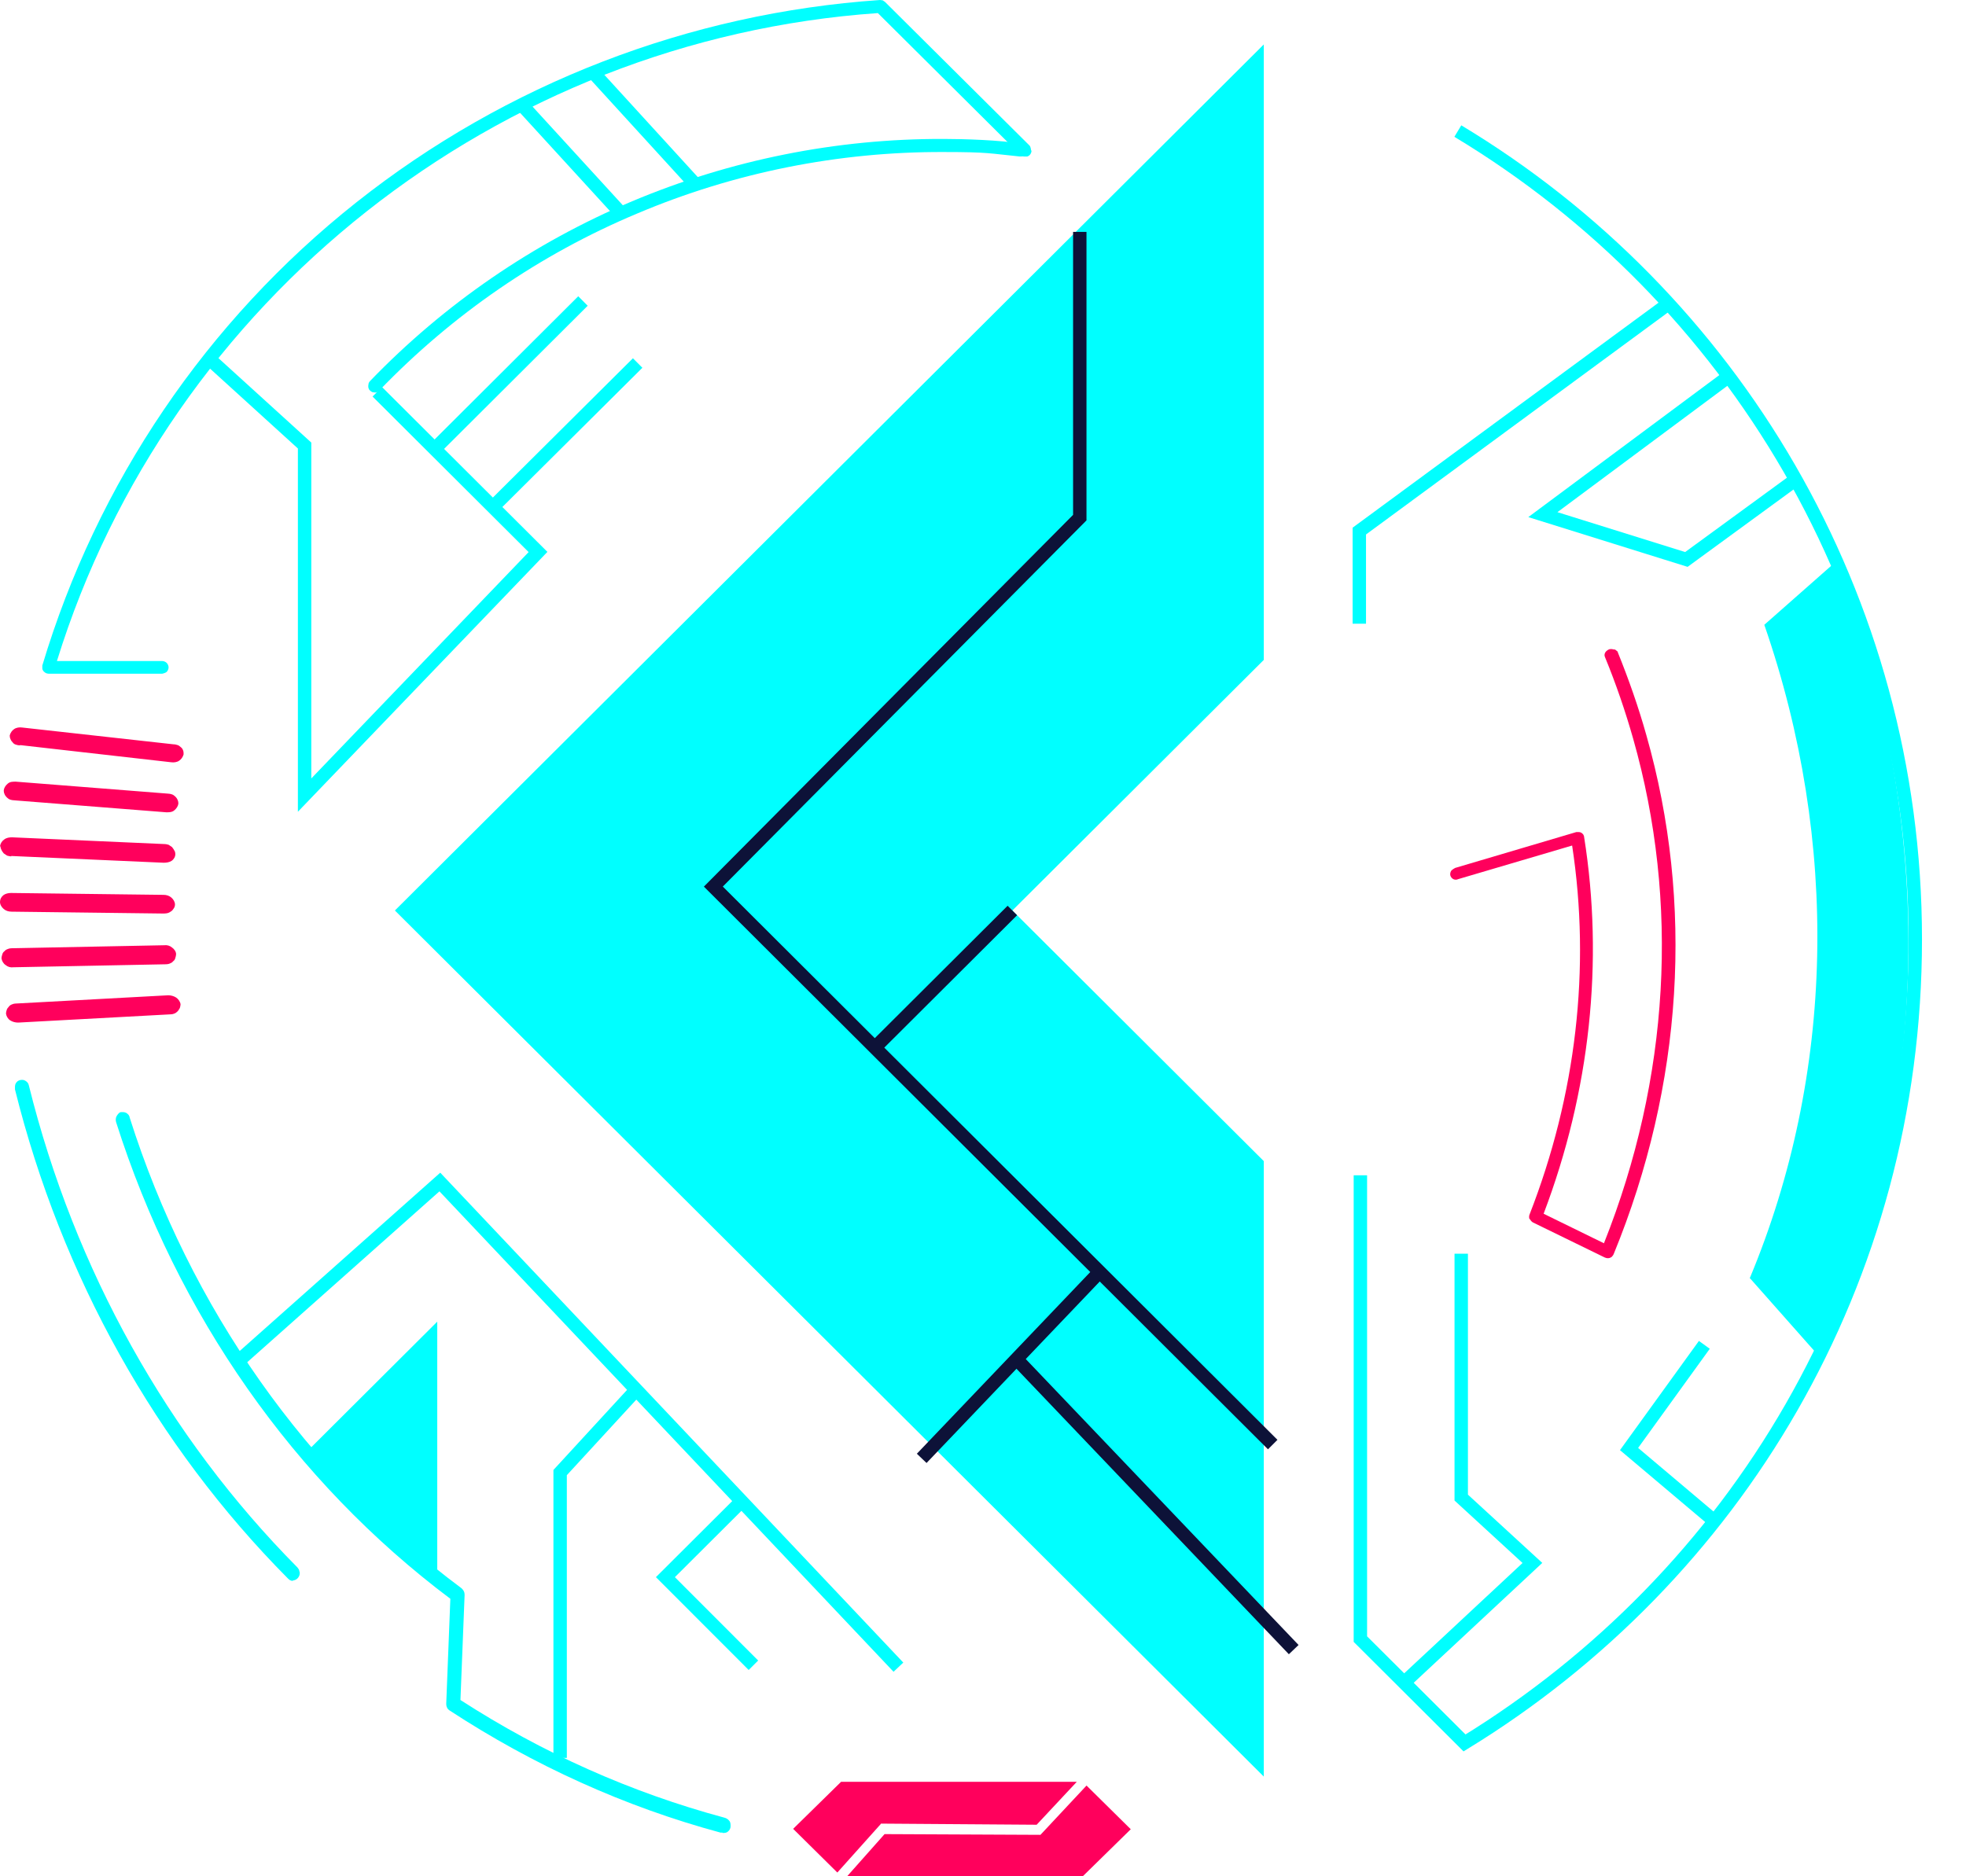 <svg width="44" height="42" viewBox="0 0 44 42" fill="none"
    xmlns="http://www.w3.org/2000/svg">
    <path d="M6.557 35.379C6.557 35.379 6.616 35.371 6.641 35.346C6.666 35.329 6.683 35.304 6.699 35.27C6.708 35.237 6.716 35.203 6.699 35.17C6.699 35.137 6.674 35.112 6.657 35.087C3.748 32.152 1.668 28.415 0.645 24.294C0.637 24.252 0.612 24.219 0.57 24.194C0.536 24.169 0.486 24.169 0.452 24.177C0.436 24.177 0.41 24.194 0.394 24.202C0.377 24.219 0.36 24.235 0.352 24.252C0.343 24.269 0.335 24.294 0.335 24.319C0.335 24.344 0.335 24.361 0.335 24.386C1.375 28.566 3.488 32.353 6.439 35.329C6.456 35.346 6.473 35.362 6.49 35.371C6.507 35.379 6.532 35.388 6.548 35.388L6.557 35.379Z" fill="#00FFFF"/>
    <path d="M39.159 28.616C41.063 24.06 41.172 18.852 39.486 13.986L41.088 12.573C42.22 15.482 42.773 18.559 42.706 21.61C42.639 24.662 41.952 27.629 40.685 30.33L39.168 28.616H39.159Z" fill="#00FFFF"/>
    <path d="M16.175 41.03C16.217 41.03 16.259 41.03 16.293 40.997C16.326 40.971 16.351 40.93 16.351 40.88C16.351 40.838 16.351 40.788 16.318 40.754C16.293 40.721 16.25 40.696 16.209 40.687C14.129 40.127 12.142 39.241 10.305 38.054L10.398 35.705C10.398 35.705 10.398 35.646 10.381 35.621C10.372 35.596 10.347 35.571 10.331 35.554C6.859 32.971 4.251 29.276 2.901 25.012C2.901 24.988 2.884 24.971 2.876 24.954C2.859 24.937 2.842 24.921 2.826 24.912C2.809 24.904 2.784 24.895 2.767 24.895C2.75 24.895 2.725 24.895 2.708 24.895C2.683 24.895 2.666 24.912 2.65 24.929C2.633 24.946 2.624 24.962 2.608 24.988C2.599 25.004 2.591 25.029 2.591 25.054C2.591 25.079 2.591 25.096 2.599 25.121C3.966 29.427 6.582 33.163 10.079 35.788L9.987 38.138C9.987 38.138 9.987 38.196 10.004 38.221C10.012 38.246 10.037 38.271 10.062 38.288C11.941 39.517 13.986 40.445 16.125 41.022C16.142 41.022 16.15 41.022 16.167 41.022L16.175 41.03Z" fill="#00FFFF"/>
    <path d="M23.286 41.072L24.317 39.969L25.307 40.947L24.233 42H18.959L19.797 41.056L23.277 41.072H23.286Z" fill="#FF005C"/>
    <path d="M19.713 40.829L18.74 41.916L17.751 40.938L18.824 39.885H24.099L23.201 40.846L19.713 40.821V40.829Z" fill="#FF005C"/>
    <path d="M23.076 3.361C23.076 3.361 23.068 3.285 23.043 3.26L19.806 0.042C19.806 0.042 19.772 0.017 19.756 0.008C19.739 0.008 19.714 0 19.697 0C15.42 0.293 11.328 1.873 7.974 4.531C4.62 7.189 2.172 10.809 0.947 14.897C0.947 14.922 0.947 14.939 0.947 14.964C0.947 14.989 0.964 15.006 0.972 15.023C0.989 15.039 1.006 15.056 1.023 15.065C1.04 15.073 1.065 15.081 1.09 15.081H3.631C3.631 15.081 3.706 15.065 3.731 15.039C3.756 15.014 3.773 14.973 3.773 14.939C3.773 14.906 3.756 14.864 3.731 14.839C3.706 14.814 3.664 14.797 3.631 14.797H1.274C3.782 6.696 11.136 0.886 19.647 0.293L22.833 3.461C22.833 3.461 22.875 3.494 22.909 3.503C22.934 3.503 22.967 3.503 22.992 3.503C23.017 3.494 23.043 3.478 23.059 3.453C23.076 3.428 23.085 3.402 23.085 3.377L23.076 3.361Z" fill="#00FFFF"/>
    <path d="M22.95 3.269C22.95 3.269 22.9 3.227 22.866 3.219C22.405 3.135 21.567 3.11 21.122 3.11C18.724 3.102 16.351 3.578 14.146 4.506C11.94 5.434 9.944 6.805 8.284 8.527C8.267 8.544 8.259 8.561 8.251 8.577C8.251 8.594 8.242 8.611 8.242 8.636C8.242 8.661 8.242 8.678 8.251 8.694C8.251 8.711 8.267 8.728 8.284 8.745C8.301 8.761 8.318 8.77 8.334 8.778C8.351 8.778 8.368 8.786 8.393 8.786C8.41 8.786 8.435 8.786 8.452 8.77C8.469 8.77 8.485 8.753 8.494 8.736C10.129 7.039 12.083 5.693 14.255 4.782C16.426 3.862 18.766 3.394 21.122 3.403C22.137 3.403 22.145 3.436 22.824 3.503C22.858 3.503 22.9 3.503 22.933 3.478C22.967 3.453 22.984 3.419 22.992 3.386V3.361C22.992 3.361 22.975 3.294 22.959 3.269H22.95Z" fill="#00FFFF"/>
    <path d="M34.237 27.287C34.237 27.287 34.271 27.345 34.304 27.362L35.914 28.148C35.914 28.148 35.956 28.164 35.973 28.164C35.99 28.164 36.015 28.164 36.032 28.156C36.048 28.148 36.073 28.139 36.082 28.122C36.099 28.106 36.107 28.089 36.115 28.072C37.667 24.285 37.918 20.222 36.845 16.452C36.669 15.825 36.451 15.206 36.208 14.604C36.208 14.588 36.191 14.571 36.174 14.563C36.157 14.546 36.149 14.538 36.124 14.538C36.099 14.538 36.09 14.529 36.065 14.529C36.048 14.529 36.023 14.529 36.006 14.538C35.973 14.554 35.939 14.579 35.922 14.613C35.906 14.646 35.906 14.68 35.922 14.713C36.166 15.307 36.375 15.917 36.551 16.536C37.591 20.197 37.365 24.143 35.897 27.83L34.547 27.169C35.587 24.427 35.897 21.526 35.453 18.734C35.453 18.718 35.444 18.701 35.436 18.684C35.428 18.667 35.411 18.659 35.394 18.642C35.377 18.634 35.361 18.626 35.336 18.626C35.319 18.626 35.294 18.626 35.277 18.626L32.568 19.428C32.568 19.428 32.501 19.462 32.476 19.495C32.459 19.529 32.451 19.562 32.459 19.595C32.468 19.629 32.493 19.662 32.526 19.679C32.56 19.696 32.602 19.696 32.635 19.679L35.185 18.927C35.604 21.669 35.277 24.511 34.229 27.195C34.22 27.228 34.22 27.253 34.229 27.287H34.237Z" fill="#FF005C"/>
    <path d="M0.444 16.678L3.832 17.063C3.891 17.071 3.958 17.063 4.008 17.029C4.058 16.996 4.092 16.946 4.109 16.887C4.109 16.854 4.109 16.829 4.1 16.804C4.092 16.779 4.075 16.745 4.05 16.728C4.025 16.712 4.008 16.686 3.974 16.678C3.949 16.67 3.916 16.661 3.882 16.661L0.494 16.285C0.436 16.277 0.369 16.285 0.318 16.319C0.268 16.352 0.235 16.402 0.218 16.461C0.218 16.461 0.218 16.519 0.235 16.544C0.243 16.57 0.26 16.595 0.285 16.62C0.302 16.645 0.327 16.661 0.36 16.67C0.385 16.678 0.419 16.686 0.453 16.686L0.444 16.678Z" fill="#FF005C"/>
    <path d="M0.319 17.915L3.723 18.183C3.782 18.183 3.849 18.183 3.899 18.141C3.95 18.099 3.983 18.049 3.992 17.991C3.992 17.991 3.992 17.932 3.975 17.907C3.966 17.882 3.95 17.857 3.924 17.832C3.899 17.807 3.874 17.79 3.849 17.782C3.824 17.773 3.79 17.765 3.757 17.765L0.352 17.497C0.285 17.497 0.227 17.497 0.176 17.539C0.126 17.581 0.092 17.631 0.084 17.69C0.084 17.69 0.084 17.748 0.101 17.773C0.109 17.798 0.126 17.823 0.151 17.848C0.176 17.873 0.201 17.89 0.227 17.899C0.252 17.907 0.285 17.915 0.319 17.915Z" fill="#FF005C"/>
    <path d="M0.252 19.161L3.664 19.312C3.723 19.312 3.79 19.303 3.84 19.27C3.891 19.236 3.924 19.178 3.924 19.119C3.924 19.119 3.924 19.061 3.899 19.036C3.891 19.011 3.866 18.986 3.849 18.96C3.824 18.944 3.799 18.927 3.773 18.91C3.74 18.902 3.715 18.894 3.681 18.894L0.268 18.743C0.21 18.743 0.143 18.752 0.092 18.793C0.042 18.827 0.008 18.885 0 18.944H0.008C0.008 18.944 0.017 19.002 0.034 19.027C0.042 19.052 0.067 19.078 0.084 19.103C0.109 19.119 0.134 19.136 0.159 19.153C0.193 19.161 0.218 19.169 0.252 19.169V19.161Z" fill="#FF005C"/>
    <path d="M0.243 20.407L3.656 20.449C3.656 20.449 3.715 20.449 3.748 20.44C3.782 20.432 3.807 20.415 3.832 20.398C3.857 20.382 3.874 20.357 3.891 20.331C3.908 20.306 3.916 20.273 3.916 20.248C3.916 20.189 3.882 20.131 3.832 20.089C3.782 20.047 3.723 20.031 3.656 20.031L0.243 19.989C0.184 19.989 0.117 20.006 0.075 20.039C0.025 20.081 0 20.131 0 20.189C0 20.248 0.034 20.306 0.084 20.348C0.134 20.39 0.193 20.407 0.26 20.407H0.243Z" fill="#FF005C"/>
    <path d="M0.302 21.652L3.706 21.585C3.706 21.585 3.765 21.585 3.798 21.569C3.823 21.56 3.857 21.544 3.874 21.518C3.899 21.502 3.916 21.477 3.924 21.443C3.932 21.418 3.941 21.385 3.941 21.36C3.941 21.301 3.899 21.243 3.849 21.209C3.798 21.167 3.74 21.151 3.672 21.159L0.268 21.226C0.268 21.226 0.209 21.226 0.176 21.243C0.151 21.251 0.117 21.268 0.1 21.293C0.075 21.309 0.058 21.335 0.05 21.368C0.042 21.393 0.033 21.427 0.033 21.452C0.042 21.51 0.075 21.569 0.125 21.602C0.176 21.644 0.234 21.661 0.302 21.652Z" fill="#FF005C"/>
    <path d="M0.411 22.89L3.807 22.706C3.807 22.706 3.865 22.706 3.899 22.689C3.924 22.681 3.949 22.664 3.974 22.639C3.999 22.614 4.008 22.589 4.025 22.564C4.033 22.538 4.041 22.505 4.041 22.48C4.033 22.421 3.991 22.363 3.941 22.329C3.89 22.296 3.823 22.279 3.765 22.279L0.369 22.463C0.369 22.463 0.31 22.463 0.276 22.48C0.251 22.488 0.218 22.505 0.201 22.53C0.176 22.555 0.159 22.58 0.151 22.605C0.142 22.63 0.134 22.664 0.134 22.689C0.142 22.747 0.176 22.806 0.226 22.839C0.276 22.873 0.343 22.89 0.402 22.89H0.411Z" fill="#FF005C"/>
    <path d="M22.657 20.381L28.284 14.772V0.995L8.838 20.381L28.284 39.768V25.991L22.657 20.381Z" fill="#00FFFF"/>
    <path d="M32.627 2.934C38.764 6.629 42.865 13.351 42.865 21.025C42.865 28.699 38.832 35.303 32.777 39.015L30.446 36.691V26.308" stroke="#00FFFF" stroke-width="0.3"/>
    <path d="M31.436 37.653L34.296 34.986L32.703 33.523V28.064" stroke="#00FFFF" stroke-width="0.3"/>
    <path d="M38.312 34L36.459 32.436L38.144 30.104" stroke="#00FFFF" stroke-width="0.3"/>
    <path d="M37.298 6.83L30.422 11.888V13.961" stroke="#00FFFF" stroke-width="0.3"/>
    <path d="M38.622 8.477L34.53 11.52L37.742 12.523L40.157 10.759" stroke="#00FFFF" stroke-width="0.3"/>
    <path d="M5.341 30.463L9.844 26.459L20.107 37.319" stroke="#00FFFF" stroke-width="0.3"/>
    <path d="M12.536 39.35V32.963L14.188 31.166" stroke="#00FFFF" stroke-width="0.3"/>
    <path d="M16.611 33.59L14.892 35.304L16.862 37.276" stroke="#00FFFF" stroke-width="0.3"/>
    <path d="M6.775 32.587L9.786 29.585V35.337L6.775 32.587Z" fill="#00FFFF"/>
    <path d="M8.444 8.77L12.041 12.356L6.817 17.798V9.973L4.721 8.067" stroke="#00FFFF" stroke-width="0.3"/>
    <path d="M9.743 10.032L13.047 6.738" stroke="#00FFFF" stroke-width="0.3"/>
    <path d="M10.959 11.42L14.271 8.126" stroke="#00FFFF" stroke-width="0.3"/>
    <path d="M13.29 1.639L15.588 4.155" stroke="#00FFFF" stroke-width="0.3"/>
    <path d="M11.697 2.366L13.953 4.832" stroke="#00FFFF" stroke-width="0.3"/>
    <path d="M24.166 5.191V11.587L15.965 19.846L28.484 32.336" stroke="#0D1238" stroke-width="0.3"/>
    <path d="M22.657 20.381L19.605 23.424" stroke="#0D1238" stroke-width="0.3"/>
    <path d="M24.544 28.541L20.628 32.645" stroke="#0D1238" stroke-width="0.3"/>
    <path d="M22.766 30.439L28.954 36.926" stroke="#0D1238" stroke-width="0.3"/>
</svg>
